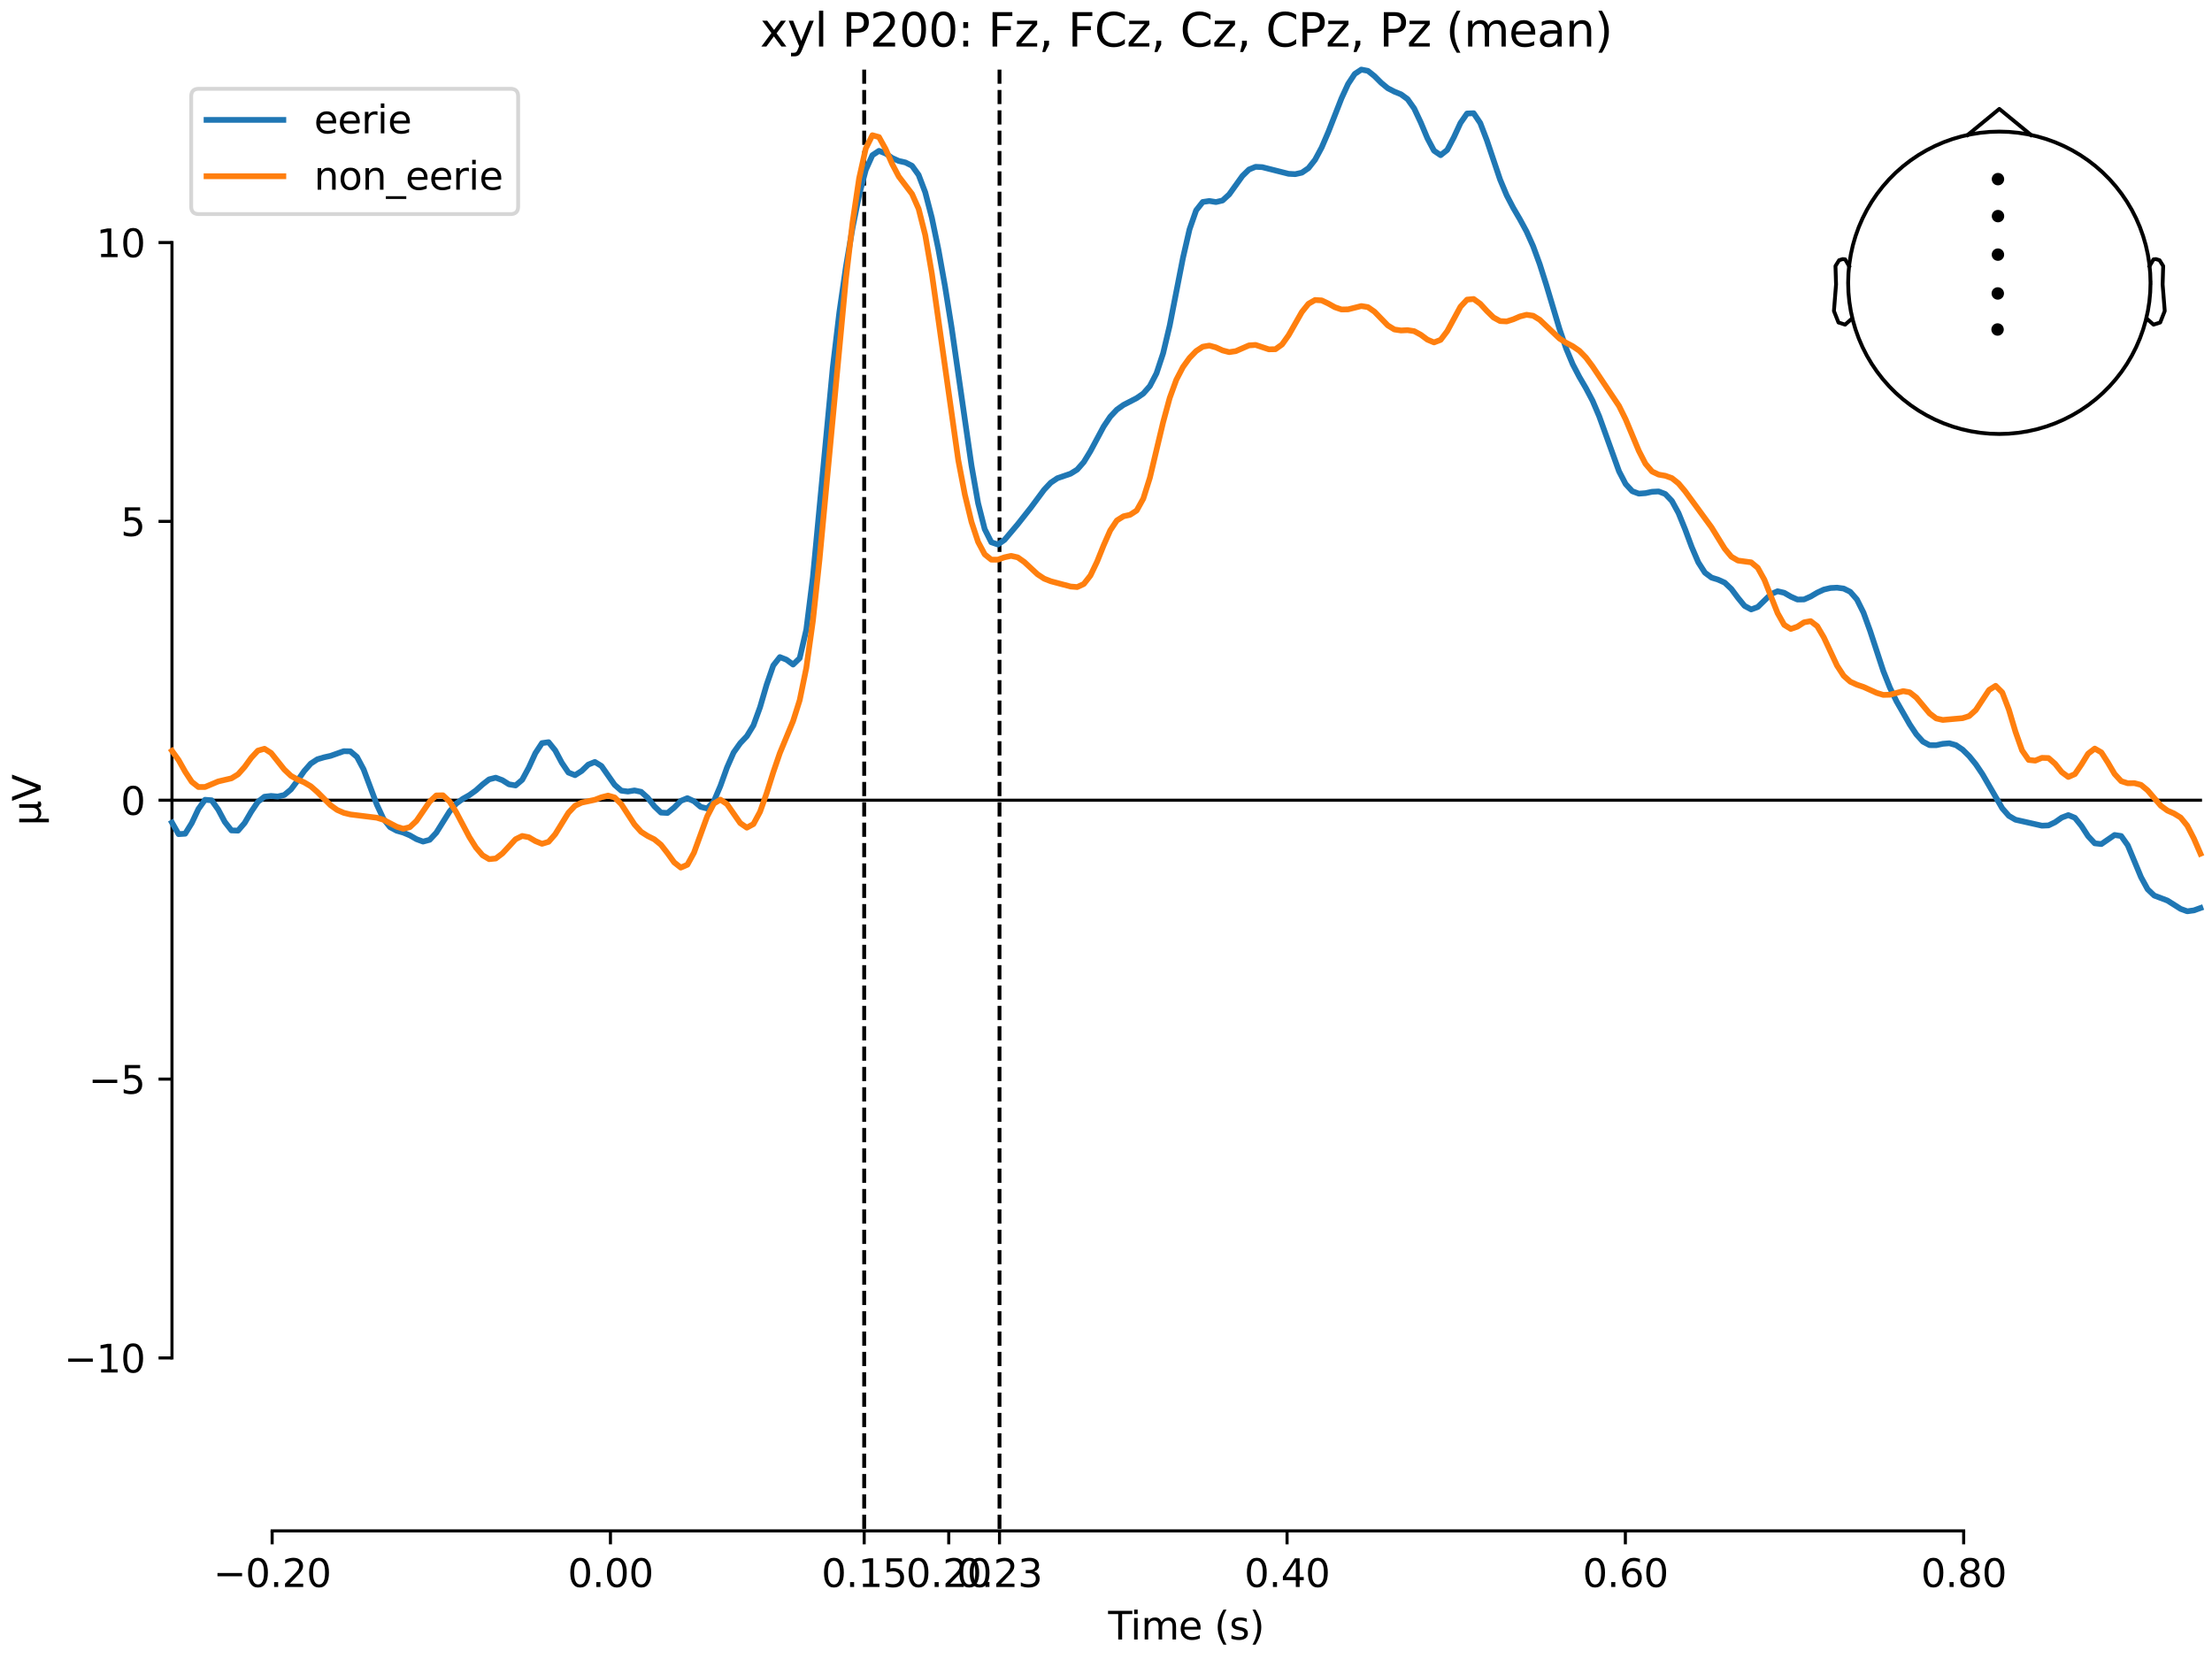 <?xml version="1.0" encoding="utf-8" standalone="no"?>
<!DOCTYPE svg PUBLIC "-//W3C//DTD SVG 1.1//EN"
  "http://www.w3.org/Graphics/SVG/1.1/DTD/svg11.dtd">
<svg xmlns:xlink="http://www.w3.org/1999/xlink" width="576pt" height="432pt" viewBox="0 0 576 432" xmlns="http://www.w3.org/2000/svg" version="1.1">
 <defs>
  <style type="text/css">*{stroke-linejoin: round; stroke-linecap: butt}</style>
 </defs>
 <g id="figure_1">
  <g id="patch_1">
   <path d="M 0 432 
L 576 432 
L 576 0 
L 0 0 
z
" style="fill: #ffffff"/>
  </g>
  <g id="axes_1">
   <g id="patch_2">
    <path d="M 44.783 398.644 
L 573 398.644 
L 573 18.118 
L 44.783 18.118 
L 44.783 398.644 
z
" style="fill: none; opacity: 0"/>
   </g>
   <g id="patch_3">
    <path d="M 44.783 353.6 
L 44.783 63.162 
" style="fill: none; stroke: #000000; stroke-width: 0.8; stroke-linejoin: miter; stroke-linecap: square"/>
   </g>
   <g id="LineCollection_1">
    <path d="M 225.031 18.118 
L 225.031 398.644 
" clip-path="url(#p430c58775f)" style="fill: none; stroke-dasharray: 3.7,1.6; stroke-dashoffset: 0; stroke: #000000"/>
    <path d="M 260.268 18.118 
L 260.268 398.644 
" clip-path="url(#p430c58775f)" style="fill: none; stroke-dasharray: 3.7,1.6; stroke-dashoffset: 0; stroke: #000000"/>
   </g>
   <g id="matplotlib.axis_1">
    <g id="xtick_1">
     <g id="line2d_1">
      <defs>
       <path id="mbb2a49f777" d="M 0 0 
L 0 3.5 
" style="stroke: #000000; stroke-width: 0.8"/>
      </defs>
      <g>
       <use xlink:href="#mbb2a49f777" x="70.867" y="398.644" style="stroke: #000000; stroke-width: 0.8"/>
      </g>
     </g>
     <g id="text_1">
      <!-- −0.20 -->
      <g transform="translate(55.544 413.242) scale(0.1 -0.1)">
       <defs>
        <path id="DejaVuSans-2212" d="M 678 2272 
L 4684 2272 
L 4684 1741 
L 678 1741 
L 678 2272 
z
" transform="scale(0.016)"/>
        <path id="DejaVuSans-30" d="M 2034 4250 
Q 1547 4250 1301 3770 
Q 1056 3291 1056 2328 
Q 1056 1369 1301 889 
Q 1547 409 2034 409 
Q 2525 409 2770 889 
Q 3016 1369 3016 2328 
Q 3016 3291 2770 3770 
Q 2525 4250 2034 4250 
z
M 2034 4750 
Q 2819 4750 3233 4129 
Q 3647 3509 3647 2328 
Q 3647 1150 3233 529 
Q 2819 -91 2034 -91 
Q 1250 -91 836 529 
Q 422 1150 422 2328 
Q 422 3509 836 4129 
Q 1250 4750 2034 4750 
z
" transform="scale(0.016)"/>
        <path id="DejaVuSans-2e" d="M 684 794 
L 1344 794 
L 1344 0 
L 684 0 
L 684 794 
z
" transform="scale(0.016)"/>
        <path id="DejaVuSans-32" d="M 1228 531 
L 3431 531 
L 3431 0 
L 469 0 
L 469 531 
Q 828 903 1448 1529 
Q 2069 2156 2228 2338 
Q 2531 2678 2651 2914 
Q 2772 3150 2772 3378 
Q 2772 3750 2511 3984 
Q 2250 4219 1831 4219 
Q 1534 4219 1204 4116 
Q 875 4013 500 3803 
L 500 4441 
Q 881 4594 1212 4672 
Q 1544 4750 1819 4750 
Q 2544 4750 2975 4387 
Q 3406 4025 3406 3419 
Q 3406 3131 3298 2873 
Q 3191 2616 2906 2266 
Q 2828 2175 2409 1742 
Q 1991 1309 1228 531 
z
" transform="scale(0.016)"/>
       </defs>
       <use xlink:href="#DejaVuSans-2212"/>
       <use xlink:href="#DejaVuSans-30" transform="translate(83.789 0)"/>
       <use xlink:href="#DejaVuSans-2e" transform="translate(147.412 0)"/>
       <use xlink:href="#DejaVuSans-32" transform="translate(179.199 0)"/>
       <use xlink:href="#DejaVuSans-30" transform="translate(242.822 0)"/>
      </g>
     </g>
    </g>
    <g id="xtick_2">
     <g id="line2d_2">
      <g>
       <use xlink:href="#mbb2a49f777" x="158.96" y="398.644" style="stroke: #000000; stroke-width: 0.8"/>
      </g>
     </g>
     <g id="text_2">
      <!-- 0.00 -->
      <g transform="translate(147.828 413.242) scale(0.1 -0.1)">
       <use xlink:href="#DejaVuSans-30"/>
       <use xlink:href="#DejaVuSans-2e" transform="translate(63.623 0)"/>
       <use xlink:href="#DejaVuSans-30" transform="translate(95.41 0)"/>
       <use xlink:href="#DejaVuSans-30" transform="translate(159.033 0)"/>
      </g>
     </g>
    </g>
    <g id="xtick_3">
     <g id="line2d_3">
      <g>
       <use xlink:href="#mbb2a49f777" x="225.031" y="398.644" style="stroke: #000000; stroke-width: 0.8"/>
      </g>
     </g>
     <g id="text_3">
      <!-- 0.15 -->
      <g transform="translate(213.898 413.242) scale(0.1 -0.1)">
       <defs>
        <path id="DejaVuSans-31" d="M 794 531 
L 1825 531 
L 1825 4091 
L 703 3866 
L 703 4441 
L 1819 4666 
L 2450 4666 
L 2450 531 
L 3481 531 
L 3481 0 
L 794 0 
L 794 531 
z
" transform="scale(0.016)"/>
        <path id="DejaVuSans-35" d="M 691 4666 
L 3169 4666 
L 3169 4134 
L 1269 4134 
L 1269 2991 
Q 1406 3038 1543 3061 
Q 1681 3084 1819 3084 
Q 2600 3084 3056 2656 
Q 3513 2228 3513 1497 
Q 3513 744 3044 326 
Q 2575 -91 1722 -91 
Q 1428 -91 1123 -41 
Q 819 9 494 109 
L 494 744 
Q 775 591 1075 516 
Q 1375 441 1709 441 
Q 2250 441 2565 725 
Q 2881 1009 2881 1497 
Q 2881 1984 2565 2268 
Q 2250 2553 1709 2553 
Q 1456 2553 1204 2497 
Q 953 2441 691 2322 
L 691 4666 
z
" transform="scale(0.016)"/>
       </defs>
       <use xlink:href="#DejaVuSans-30"/>
       <use xlink:href="#DejaVuSans-2e" transform="translate(63.623 0)"/>
       <use xlink:href="#DejaVuSans-31" transform="translate(95.41 0)"/>
       <use xlink:href="#DejaVuSans-35" transform="translate(159.033 0)"/>
      </g>
     </g>
    </g>
    <g id="xtick_4">
     <g id="line2d_4">
      <g>
       <use xlink:href="#mbb2a49f777" x="247.054" y="398.644" style="stroke: #000000; stroke-width: 0.8"/>
      </g>
     </g>
     <g id="text_4">
      <!-- 0.20 -->
      <g transform="translate(235.921 413.242) scale(0.1 -0.1)">
       <use xlink:href="#DejaVuSans-30"/>
       <use xlink:href="#DejaVuSans-2e" transform="translate(63.623 0)"/>
       <use xlink:href="#DejaVuSans-32" transform="translate(95.41 0)"/>
       <use xlink:href="#DejaVuSans-30" transform="translate(159.033 0)"/>
      </g>
     </g>
    </g>
    <g id="xtick_5">
     <g id="line2d_5">
      <g>
       <use xlink:href="#mbb2a49f777" x="260.268" y="398.644" style="stroke: #000000; stroke-width: 0.8"/>
      </g>
     </g>
     <g id="text_5">
      <!-- 0.23 -->
      <g transform="translate(249.135 413.242) scale(0.1 -0.1)">
       <defs>
        <path id="DejaVuSans-33" d="M 2597 2516 
Q 3050 2419 3304 2112 
Q 3559 1806 3559 1356 
Q 3559 666 3084 287 
Q 2609 -91 1734 -91 
Q 1441 -91 1130 -33 
Q 819 25 488 141 
L 488 750 
Q 750 597 1062 519 
Q 1375 441 1716 441 
Q 2309 441 2620 675 
Q 2931 909 2931 1356 
Q 2931 1769 2642 2001 
Q 2353 2234 1838 2234 
L 1294 2234 
L 1294 2753 
L 1863 2753 
Q 2328 2753 2575 2939 
Q 2822 3125 2822 3475 
Q 2822 3834 2567 4026 
Q 2313 4219 1838 4219 
Q 1578 4219 1281 4162 
Q 984 4106 628 3988 
L 628 4550 
Q 988 4650 1302 4700 
Q 1616 4750 1894 4750 
Q 2613 4750 3031 4423 
Q 3450 4097 3450 3541 
Q 3450 3153 3228 2886 
Q 3006 2619 2597 2516 
z
" transform="scale(0.016)"/>
       </defs>
       <use xlink:href="#DejaVuSans-30"/>
       <use xlink:href="#DejaVuSans-2e" transform="translate(63.623 0)"/>
       <use xlink:href="#DejaVuSans-32" transform="translate(95.41 0)"/>
       <use xlink:href="#DejaVuSans-33" transform="translate(159.033 0)"/>
      </g>
     </g>
    </g>
    <g id="xtick_6">
     <g id="line2d_6">
      <g>
       <use xlink:href="#mbb2a49f777" x="335.147" y="398.644" style="stroke: #000000; stroke-width: 0.8"/>
      </g>
     </g>
     <g id="text_6">
      <!-- 0.40 -->
      <g transform="translate(324.015 413.242) scale(0.1 -0.1)">
       <defs>
        <path id="DejaVuSans-34" d="M 2419 4116 
L 825 1625 
L 2419 1625 
L 2419 4116 
z
M 2253 4666 
L 3047 4666 
L 3047 1625 
L 3713 1625 
L 3713 1100 
L 3047 1100 
L 3047 0 
L 2419 0 
L 2419 1100 
L 313 1100 
L 313 1709 
L 2253 4666 
z
" transform="scale(0.016)"/>
       </defs>
       <use xlink:href="#DejaVuSans-30"/>
       <use xlink:href="#DejaVuSans-2e" transform="translate(63.623 0)"/>
       <use xlink:href="#DejaVuSans-34" transform="translate(95.41 0)"/>
       <use xlink:href="#DejaVuSans-30" transform="translate(159.033 0)"/>
      </g>
     </g>
    </g>
    <g id="xtick_7">
     <g id="line2d_7">
      <g>
       <use xlink:href="#mbb2a49f777" x="423.241" y="398.644" style="stroke: #000000; stroke-width: 0.8"/>
      </g>
     </g>
     <g id="text_7">
      <!-- 0.60 -->
      <g transform="translate(412.108 413.242) scale(0.1 -0.1)">
       <defs>
        <path id="DejaVuSans-36" d="M 2113 2584 
Q 1688 2584 1439 2293 
Q 1191 2003 1191 1497 
Q 1191 994 1439 701 
Q 1688 409 2113 409 
Q 2538 409 2786 701 
Q 3034 994 3034 1497 
Q 3034 2003 2786 2293 
Q 2538 2584 2113 2584 
z
M 3366 4563 
L 3366 3988 
Q 3128 4100 2886 4159 
Q 2644 4219 2406 4219 
Q 1781 4219 1451 3797 
Q 1122 3375 1075 2522 
Q 1259 2794 1537 2939 
Q 1816 3084 2150 3084 
Q 2853 3084 3261 2657 
Q 3669 2231 3669 1497 
Q 3669 778 3244 343 
Q 2819 -91 2113 -91 
Q 1303 -91 875 529 
Q 447 1150 447 2328 
Q 447 3434 972 4092 
Q 1497 4750 2381 4750 
Q 2619 4750 2861 4703 
Q 3103 4656 3366 4563 
z
" transform="scale(0.016)"/>
       </defs>
       <use xlink:href="#DejaVuSans-30"/>
       <use xlink:href="#DejaVuSans-2e" transform="translate(63.623 0)"/>
       <use xlink:href="#DejaVuSans-36" transform="translate(95.41 0)"/>
       <use xlink:href="#DejaVuSans-30" transform="translate(159.033 0)"/>
      </g>
     </g>
    </g>
    <g id="xtick_8">
     <g id="line2d_8">
      <g>
       <use xlink:href="#mbb2a49f777" x="511.334" y="398.644" style="stroke: #000000; stroke-width: 0.8"/>
      </g>
     </g>
     <g id="text_8">
      <!-- 0.80 -->
      <g transform="translate(500.202 413.242) scale(0.1 -0.1)">
       <defs>
        <path id="DejaVuSans-38" d="M 2034 2216 
Q 1584 2216 1326 1975 
Q 1069 1734 1069 1313 
Q 1069 891 1326 650 
Q 1584 409 2034 409 
Q 2484 409 2743 651 
Q 3003 894 3003 1313 
Q 3003 1734 2745 1975 
Q 2488 2216 2034 2216 
z
M 1403 2484 
Q 997 2584 770 2862 
Q 544 3141 544 3541 
Q 544 4100 942 4425 
Q 1341 4750 2034 4750 
Q 2731 4750 3128 4425 
Q 3525 4100 3525 3541 
Q 3525 3141 3298 2862 
Q 3072 2584 2669 2484 
Q 3125 2378 3379 2068 
Q 3634 1759 3634 1313 
Q 3634 634 3220 271 
Q 2806 -91 2034 -91 
Q 1263 -91 848 271 
Q 434 634 434 1313 
Q 434 1759 690 2068 
Q 947 2378 1403 2484 
z
M 1172 3481 
Q 1172 3119 1398 2916 
Q 1625 2713 2034 2713 
Q 2441 2713 2670 2916 
Q 2900 3119 2900 3481 
Q 2900 3844 2670 4047 
Q 2441 4250 2034 4250 
Q 1625 4250 1398 4047 
Q 1172 3844 1172 3481 
z
" transform="scale(0.016)"/>
       </defs>
       <use xlink:href="#DejaVuSans-30"/>
       <use xlink:href="#DejaVuSans-2e" transform="translate(63.623 0)"/>
       <use xlink:href="#DejaVuSans-38" transform="translate(95.41 0)"/>
       <use xlink:href="#DejaVuSans-30" transform="translate(159.033 0)"/>
      </g>
     </g>
    </g>
    <g id="text_9">
     <!-- Time (s) -->
     <g transform="translate(288.562 426.92) scale(0.1 -0.1)">
      <defs>
       <path id="DejaVuSans-54" d="M -19 4666 
L 3928 4666 
L 3928 4134 
L 2272 4134 
L 2272 0 
L 1638 0 
L 1638 4134 
L -19 4134 
L -19 4666 
z
" transform="scale(0.016)"/>
       <path id="DejaVuSans-69" d="M 603 3500 
L 1178 3500 
L 1178 0 
L 603 0 
L 603 3500 
z
M 603 4863 
L 1178 4863 
L 1178 4134 
L 603 4134 
L 603 4863 
z
" transform="scale(0.016)"/>
       <path id="DejaVuSans-6d" d="M 3328 2828 
Q 3544 3216 3844 3400 
Q 4144 3584 4550 3584 
Q 5097 3584 5394 3201 
Q 5691 2819 5691 2113 
L 5691 0 
L 5113 0 
L 5113 2094 
Q 5113 2597 4934 2840 
Q 4756 3084 4391 3084 
Q 3944 3084 3684 2787 
Q 3425 2491 3425 1978 
L 3425 0 
L 2847 0 
L 2847 2094 
Q 2847 2600 2669 2842 
Q 2491 3084 2119 3084 
Q 1678 3084 1418 2786 
Q 1159 2488 1159 1978 
L 1159 0 
L 581 0 
L 581 3500 
L 1159 3500 
L 1159 2956 
Q 1356 3278 1631 3431 
Q 1906 3584 2284 3584 
Q 2666 3584 2933 3390 
Q 3200 3197 3328 2828 
z
" transform="scale(0.016)"/>
       <path id="DejaVuSans-65" d="M 3597 1894 
L 3597 1613 
L 953 1613 
Q 991 1019 1311 708 
Q 1631 397 2203 397 
Q 2534 397 2845 478 
Q 3156 559 3463 722 
L 3463 178 
Q 3153 47 2828 -22 
Q 2503 -91 2169 -91 
Q 1331 -91 842 396 
Q 353 884 353 1716 
Q 353 2575 817 3079 
Q 1281 3584 2069 3584 
Q 2775 3584 3186 3129 
Q 3597 2675 3597 1894 
z
M 3022 2063 
Q 3016 2534 2758 2815 
Q 2500 3097 2075 3097 
Q 1594 3097 1305 2825 
Q 1016 2553 972 2059 
L 3022 2063 
z
" transform="scale(0.016)"/>
       <path id="DejaVuSans-20" transform="scale(0.016)"/>
       <path id="DejaVuSans-28" d="M 1984 4856 
Q 1566 4138 1362 3434 
Q 1159 2731 1159 2009 
Q 1159 1288 1364 580 
Q 1569 -128 1984 -844 
L 1484 -844 
Q 1016 -109 783 600 
Q 550 1309 550 2009 
Q 550 2706 781 3412 
Q 1013 4119 1484 4856 
L 1984 4856 
z
" transform="scale(0.016)"/>
       <path id="DejaVuSans-73" d="M 2834 3397 
L 2834 2853 
Q 2591 2978 2328 3040 
Q 2066 3103 1784 3103 
Q 1356 3103 1142 2972 
Q 928 2841 928 2578 
Q 928 2378 1081 2264 
Q 1234 2150 1697 2047 
L 1894 2003 
Q 2506 1872 2764 1633 
Q 3022 1394 3022 966 
Q 3022 478 2636 193 
Q 2250 -91 1575 -91 
Q 1294 -91 989 -36 
Q 684 19 347 128 
L 347 722 
Q 666 556 975 473 
Q 1284 391 1588 391 
Q 1994 391 2212 530 
Q 2431 669 2431 922 
Q 2431 1156 2273 1281 
Q 2116 1406 1581 1522 
L 1381 1569 
Q 847 1681 609 1914 
Q 372 2147 372 2553 
Q 372 3047 722 3315 
Q 1072 3584 1716 3584 
Q 2034 3584 2315 3537 
Q 2597 3491 2834 3397 
z
" transform="scale(0.016)"/>
       <path id="DejaVuSans-29" d="M 513 4856 
L 1013 4856 
Q 1481 4119 1714 3412 
Q 1947 2706 1947 2009 
Q 1947 1309 1714 600 
Q 1481 -109 1013 -844 
L 513 -844 
Q 928 -128 1133 580 
Q 1338 1288 1338 2009 
Q 1338 2731 1133 3434 
Q 928 4138 513 4856 
z
" transform="scale(0.016)"/>
      </defs>
      <use xlink:href="#DejaVuSans-54"/>
      <use xlink:href="#DejaVuSans-69" transform="translate(57.959 0)"/>
      <use xlink:href="#DejaVuSans-6d" transform="translate(85.742 0)"/>
      <use xlink:href="#DejaVuSans-65" transform="translate(183.154 0)"/>
      <use xlink:href="#DejaVuSans-20" transform="translate(244.678 0)"/>
      <use xlink:href="#DejaVuSans-28" transform="translate(276.465 0)"/>
      <use xlink:href="#DejaVuSans-73" transform="translate(315.479 0)"/>
      <use xlink:href="#DejaVuSans-29" transform="translate(367.578 0)"/>
     </g>
    </g>
   </g>
   <g id="matplotlib.axis_2">
    <g id="ytick_1">
     <g id="line2d_9">
      <defs>
       <path id="m209222cead" d="M 0 0 
L -3.5 0 
" style="stroke: #000000; stroke-width: 0.8"/>
      </defs>
      <g>
       <use xlink:href="#m209222cead" x="44.783" y="353.6" style="stroke: #000000; stroke-width: 0.8"/>
      </g>
     </g>
     <g id="text_10">
      <!-- −10 -->
      <g transform="translate(16.678 357.399) scale(0.1 -0.1)">
       <use xlink:href="#DejaVuSans-2212"/>
       <use xlink:href="#DejaVuSans-31" transform="translate(83.789 0)"/>
       <use xlink:href="#DejaVuSans-30" transform="translate(147.412 0)"/>
      </g>
     </g>
    </g>
    <g id="ytick_2">
     <g id="line2d_10">
      <g>
       <use xlink:href="#m209222cead" x="44.783" y="280.99" style="stroke: #000000; stroke-width: 0.8"/>
      </g>
     </g>
     <g id="text_11">
      <!-- −5 -->
      <g transform="translate(23.041 284.79) scale(0.1 -0.1)">
       <use xlink:href="#DejaVuSans-2212"/>
       <use xlink:href="#DejaVuSans-35" transform="translate(83.789 0)"/>
      </g>
     </g>
    </g>
    <g id="ytick_3">
     <g id="line2d_11">
      <g>
       <use xlink:href="#m209222cead" x="44.783" y="208.381" style="stroke: #000000; stroke-width: 0.8"/>
      </g>
     </g>
     <g id="text_12">
      <!-- 0 -->
      <g transform="translate(31.421 212.18) scale(0.1 -0.1)">
       <use xlink:href="#DejaVuSans-30"/>
      </g>
     </g>
    </g>
    <g id="ytick_4">
     <g id="line2d_12">
      <g>
       <use xlink:href="#m209222cead" x="44.783" y="135.771" style="stroke: #000000; stroke-width: 0.8"/>
      </g>
     </g>
     <g id="text_13">
      <!-- 5 -->
      <g transform="translate(31.421 139.571) scale(0.1 -0.1)">
       <use xlink:href="#DejaVuSans-35"/>
      </g>
     </g>
    </g>
    <g id="ytick_5">
     <g id="line2d_13">
      <g>
       <use xlink:href="#m209222cead" x="44.783" y="63.162" style="stroke: #000000; stroke-width: 0.8"/>
      </g>
     </g>
     <g id="text_14">
      <!-- 10 -->
      <g transform="translate(25.058 66.961) scale(0.1 -0.1)">
       <use xlink:href="#DejaVuSans-31"/>
       <use xlink:href="#DejaVuSans-30" transform="translate(63.623 0)"/>
      </g>
     </g>
    </g>
    <g id="text_15">
     <!-- µV -->
     <g transform="translate(10.599 214.982) rotate(-90) scale(0.1 -0.1)">
      <defs>
       <path id="DejaVuSans-b5" d="M 544 -1331 
L 544 3500 
L 1119 3500 
L 1119 1325 
Q 1119 872 1334 640 
Q 1550 409 1972 409 
Q 2434 409 2667 671 
Q 2900 934 2900 1459 
L 2900 3500 
L 3475 3500 
L 3475 806 
Q 3475 619 3529 530 
Q 3584 441 3700 441 
Q 3728 441 3778 458 
Q 3828 475 3916 513 
L 3916 50 
Q 3788 -22 3673 -56 
Q 3559 -91 3450 -91 
Q 3234 -91 3106 31 
Q 2978 153 2931 403 
Q 2775 156 2548 32 
Q 2322 -91 2016 -91 
Q 1697 -91 1473 31 
Q 1250 153 1119 397 
L 1119 -1331 
L 544 -1331 
z
" transform="scale(0.016)"/>
       <path id="DejaVuSans-56" d="M 1831 0 
L 50 4666 
L 709 4666 
L 2188 738 
L 3669 4666 
L 4325 4666 
L 2547 0 
L 1831 0 
z
" transform="scale(0.016)"/>
      </defs>
      <use xlink:href="#DejaVuSans-b5"/>
      <use xlink:href="#DejaVuSans-56" transform="translate(63.623 0)"/>
     </g>
    </g>
   </g>
   <g id="patch_4">
    <path d="M 70.867 398.644 
L 511.334 398.644 
" style="fill: none; stroke: #000000; stroke-width: 0.8; stroke-linejoin: miter; stroke-linecap: square"/>
   </g>
   <g id="patch_5">
    <path d="M 44.783 208.381 
L 573 208.381 
" style="fill: none; stroke: #000000; stroke-width: 0.8; stroke-linejoin: miter; stroke-linecap: square"/>
   </g>
   <g id="text_16">
    <!-- xyl P200: Fz, FCz, Cz, CPz, Pz (mean) -->
    <g transform="translate(197.905 12.118) scale(0.12 -0.12)">
     <defs>
      <path id="DejaVuSans-78" d="M 3513 3500 
L 2247 1797 
L 3578 0 
L 2900 0 
L 1881 1375 
L 863 0 
L 184 0 
L 1544 1831 
L 300 3500 
L 978 3500 
L 1906 2253 
L 2834 3500 
L 3513 3500 
z
" transform="scale(0.016)"/>
      <path id="DejaVuSans-79" d="M 2059 -325 
Q 1816 -950 1584 -1140 
Q 1353 -1331 966 -1331 
L 506 -1331 
L 506 -850 
L 844 -850 
Q 1081 -850 1212 -737 
Q 1344 -625 1503 -206 
L 1606 56 
L 191 3500 
L 800 3500 
L 1894 763 
L 2988 3500 
L 3597 3500 
L 2059 -325 
z
" transform="scale(0.016)"/>
      <path id="DejaVuSans-6c" d="M 603 4863 
L 1178 4863 
L 1178 0 
L 603 0 
L 603 4863 
z
" transform="scale(0.016)"/>
      <path id="DejaVuSans-50" d="M 1259 4147 
L 1259 2394 
L 2053 2394 
Q 2494 2394 2734 2622 
Q 2975 2850 2975 3272 
Q 2975 3691 2734 3919 
Q 2494 4147 2053 4147 
L 1259 4147 
z
M 628 4666 
L 2053 4666 
Q 2838 4666 3239 4311 
Q 3641 3956 3641 3272 
Q 3641 2581 3239 2228 
Q 2838 1875 2053 1875 
L 1259 1875 
L 1259 0 
L 628 0 
L 628 4666 
z
" transform="scale(0.016)"/>
      <path id="DejaVuSans-3a" d="M 750 794 
L 1409 794 
L 1409 0 
L 750 0 
L 750 794 
z
M 750 3309 
L 1409 3309 
L 1409 2516 
L 750 2516 
L 750 3309 
z
" transform="scale(0.016)"/>
      <path id="DejaVuSans-46" d="M 628 4666 
L 3309 4666 
L 3309 4134 
L 1259 4134 
L 1259 2759 
L 3109 2759 
L 3109 2228 
L 1259 2228 
L 1259 0 
L 628 0 
L 628 4666 
z
" transform="scale(0.016)"/>
      <path id="DejaVuSans-7a" d="M 353 3500 
L 3084 3500 
L 3084 2975 
L 922 459 
L 3084 459 
L 3084 0 
L 275 0 
L 275 525 
L 2438 3041 
L 353 3041 
L 353 3500 
z
" transform="scale(0.016)"/>
      <path id="DejaVuSans-2c" d="M 750 794 
L 1409 794 
L 1409 256 
L 897 -744 
L 494 -744 
L 750 256 
L 750 794 
z
" transform="scale(0.016)"/>
      <path id="DejaVuSans-43" d="M 4122 4306 
L 4122 3641 
Q 3803 3938 3442 4084 
Q 3081 4231 2675 4231 
Q 1875 4231 1450 3742 
Q 1025 3253 1025 2328 
Q 1025 1406 1450 917 
Q 1875 428 2675 428 
Q 3081 428 3442 575 
Q 3803 722 4122 1019 
L 4122 359 
Q 3791 134 3420 21 
Q 3050 -91 2638 -91 
Q 1578 -91 968 557 
Q 359 1206 359 2328 
Q 359 3453 968 4101 
Q 1578 4750 2638 4750 
Q 3056 4750 3426 4639 
Q 3797 4528 4122 4306 
z
" transform="scale(0.016)"/>
      <path id="DejaVuSans-61" d="M 2194 1759 
Q 1497 1759 1228 1600 
Q 959 1441 959 1056 
Q 959 750 1161 570 
Q 1363 391 1709 391 
Q 2188 391 2477 730 
Q 2766 1069 2766 1631 
L 2766 1759 
L 2194 1759 
z
M 3341 1997 
L 3341 0 
L 2766 0 
L 2766 531 
Q 2569 213 2275 61 
Q 1981 -91 1556 -91 
Q 1019 -91 701 211 
Q 384 513 384 1019 
Q 384 1609 779 1909 
Q 1175 2209 1959 2209 
L 2766 2209 
L 2766 2266 
Q 2766 2663 2505 2880 
Q 2244 3097 1772 3097 
Q 1472 3097 1187 3025 
Q 903 2953 641 2809 
L 641 3341 
Q 956 3463 1253 3523 
Q 1550 3584 1831 3584 
Q 2591 3584 2966 3190 
Q 3341 2797 3341 1997 
z
" transform="scale(0.016)"/>
      <path id="DejaVuSans-6e" d="M 3513 2113 
L 3513 0 
L 2938 0 
L 2938 2094 
Q 2938 2591 2744 2837 
Q 2550 3084 2163 3084 
Q 1697 3084 1428 2787 
Q 1159 2491 1159 1978 
L 1159 0 
L 581 0 
L 581 3500 
L 1159 3500 
L 1159 2956 
Q 1366 3272 1645 3428 
Q 1925 3584 2291 3584 
Q 2894 3584 3203 3211 
Q 3513 2838 3513 2113 
z
" transform="scale(0.016)"/>
     </defs>
     <use xlink:href="#DejaVuSans-78"/>
     <use xlink:href="#DejaVuSans-79" transform="translate(59.18 0)"/>
     <use xlink:href="#DejaVuSans-6c" transform="translate(118.359 0)"/>
     <use xlink:href="#DejaVuSans-20" transform="translate(146.143 0)"/>
     <use xlink:href="#DejaVuSans-50" transform="translate(177.93 0)"/>
     <use xlink:href="#DejaVuSans-32" transform="translate(238.232 0)"/>
     <use xlink:href="#DejaVuSans-30" transform="translate(301.855 0)"/>
     <use xlink:href="#DejaVuSans-30" transform="translate(365.479 0)"/>
     <use xlink:href="#DejaVuSans-3a" transform="translate(429.102 0)"/>
     <use xlink:href="#DejaVuSans-20" transform="translate(462.793 0)"/>
     <use xlink:href="#DejaVuSans-46" transform="translate(494.58 0)"/>
     <use xlink:href="#DejaVuSans-7a" transform="translate(552.1 0)"/>
     <use xlink:href="#DejaVuSans-2c" transform="translate(604.59 0)"/>
     <use xlink:href="#DejaVuSans-20" transform="translate(636.377 0)"/>
     <use xlink:href="#DejaVuSans-46" transform="translate(668.164 0)"/>
     <use xlink:href="#DejaVuSans-43" transform="translate(725.684 0)"/>
     <use xlink:href="#DejaVuSans-7a" transform="translate(795.508 0)"/>
     <use xlink:href="#DejaVuSans-2c" transform="translate(847.998 0)"/>
     <use xlink:href="#DejaVuSans-20" transform="translate(879.785 0)"/>
     <use xlink:href="#DejaVuSans-43" transform="translate(911.572 0)"/>
     <use xlink:href="#DejaVuSans-7a" transform="translate(981.396 0)"/>
     <use xlink:href="#DejaVuSans-2c" transform="translate(1033.887 0)"/>
     <use xlink:href="#DejaVuSans-20" transform="translate(1065.674 0)"/>
     <use xlink:href="#DejaVuSans-43" transform="translate(1097.461 0)"/>
     <use xlink:href="#DejaVuSans-50" transform="translate(1167.285 0)"/>
     <use xlink:href="#DejaVuSans-7a" transform="translate(1227.588 0)"/>
     <use xlink:href="#DejaVuSans-2c" transform="translate(1280.078 0)"/>
     <use xlink:href="#DejaVuSans-20" transform="translate(1311.865 0)"/>
     <use xlink:href="#DejaVuSans-50" transform="translate(1343.652 0)"/>
     <use xlink:href="#DejaVuSans-7a" transform="translate(1403.955 0)"/>
     <use xlink:href="#DejaVuSans-20" transform="translate(1456.445 0)"/>
     <use xlink:href="#DejaVuSans-28" transform="translate(1488.232 0)"/>
     <use xlink:href="#DejaVuSans-6d" transform="translate(1527.246 0)"/>
     <use xlink:href="#DejaVuSans-65" transform="translate(1624.658 0)"/>
     <use xlink:href="#DejaVuSans-61" transform="translate(1686.182 0)"/>
     <use xlink:href="#DejaVuSans-6e" transform="translate(1747.461 0)"/>
     <use xlink:href="#DejaVuSans-29" transform="translate(1810.84 0)"/>
    </g>
   </g>
   <g id="legend_1">
    <g id="patch_6">
     <path d="M 51.783 55.753 
L 132.925 55.753 
Q 134.925 55.753 134.925 53.753 
L 134.925 25.118 
Q 134.925 23.118 132.925 23.118 
L 51.783 23.118 
Q 49.783 23.118 49.783 25.118 
L 49.783 53.753 
Q 49.783 55.753 51.783 55.753 
z
" style="fill: #ffffff; opacity: 0.8; stroke: #cccccc; stroke-linejoin: miter"/>
    </g>
    <g id="line2d_14">
     <path d="M 53.783 31.217 
L 63.783 31.217 
L 73.783 31.217 
" style="fill: none; stroke: #1f77b4; stroke-width: 1.5; stroke-linecap: square"/>
    </g>
    <g id="text_17">
     <!-- eerie -->
     <g transform="translate(81.783 34.717) scale(0.1 -0.1)">
      <defs>
       <path id="DejaVuSans-72" d="M 2631 2963 
Q 2534 3019 2420 3045 
Q 2306 3072 2169 3072 
Q 1681 3072 1420 2755 
Q 1159 2438 1159 1844 
L 1159 0 
L 581 0 
L 581 3500 
L 1159 3500 
L 1159 2956 
Q 1341 3275 1631 3429 
Q 1922 3584 2338 3584 
Q 2397 3584 2469 3576 
Q 2541 3569 2628 3553 
L 2631 2963 
z
" transform="scale(0.016)"/>
      </defs>
      <use xlink:href="#DejaVuSans-65"/>
      <use xlink:href="#DejaVuSans-65" transform="translate(61.523 0)"/>
      <use xlink:href="#DejaVuSans-72" transform="translate(123.047 0)"/>
      <use xlink:href="#DejaVuSans-69" transform="translate(164.16 0)"/>
      <use xlink:href="#DejaVuSans-65" transform="translate(191.943 0)"/>
     </g>
    </g>
    <g id="line2d_15">
     <path d="M 53.783 45.895 
L 63.783 45.895 
L 73.783 45.895 
" style="fill: none; stroke: #ff7f0e; stroke-width: 1.5; stroke-linecap: square"/>
    </g>
    <g id="text_18">
     <!-- non_eerie -->
     <g transform="translate(81.783 49.395) scale(0.1 -0.1)">
      <defs>
       <path id="DejaVuSans-6f" d="M 1959 3097 
Q 1497 3097 1228 2736 
Q 959 2375 959 1747 
Q 959 1119 1226 758 
Q 1494 397 1959 397 
Q 2419 397 2687 759 
Q 2956 1122 2956 1747 
Q 2956 2369 2687 2733 
Q 2419 3097 1959 3097 
z
M 1959 3584 
Q 2709 3584 3137 3096 
Q 3566 2609 3566 1747 
Q 3566 888 3137 398 
Q 2709 -91 1959 -91 
Q 1206 -91 779 398 
Q 353 888 353 1747 
Q 353 2609 779 3096 
Q 1206 3584 1959 3584 
z
" transform="scale(0.016)"/>
       <path id="DejaVuSans-5f" d="M 3263 -1063 
L 3263 -1509 
L -63 -1509 
L -63 -1063 
L 3263 -1063 
z
" transform="scale(0.016)"/>
      </defs>
      <use xlink:href="#DejaVuSans-6e"/>
      <use xlink:href="#DejaVuSans-6f" transform="translate(63.379 0)"/>
      <use xlink:href="#DejaVuSans-6e" transform="translate(124.561 0)"/>
      <use xlink:href="#DejaVuSans-5f" transform="translate(187.939 0)"/>
      <use xlink:href="#DejaVuSans-65" transform="translate(237.939 0)"/>
      <use xlink:href="#DejaVuSans-65" transform="translate(299.463 0)"/>
      <use xlink:href="#DejaVuSans-72" transform="translate(360.986 0)"/>
      <use xlink:href="#DejaVuSans-69" transform="translate(402.1 0)"/>
      <use xlink:href="#DejaVuSans-65" transform="translate(429.883 0)"/>
     </g>
    </g>
   </g>
   <g id="line2d_16">
    <path d="M 44.783 214.197 
L 46.504 217.21 
L 48.224 217.097 
L 49.945 214.316 
L 51.665 210.661 
L 53.386 208.262 
L 55.107 208.391 
L 56.827 210.816 
L 58.548 214.04 
L 60.268 216.238 
L 61.989 216.291 
L 63.709 214.296 
L 65.43 211.349 
L 67.151 208.799 
L 68.871 207.463 
L 70.592 207.263 
L 72.312 207.416 
L 74.033 207.014 
L 75.753 205.577 
L 77.474 203.283 
L 79.195 200.804 
L 80.915 198.844 
L 82.636 197.717 
L 84.356 197.21 
L 86.077 196.825 
L 89.518 195.607 
L 91.239 195.64 
L 92.959 197.108 
L 94.68 200.33 
L 98.121 209.509 
L 99.841 213.212 
L 101.562 215.385 
L 103.283 216.313 
L 105.003 216.801 
L 106.724 217.526 
L 108.444 218.512 
L 110.165 219.147 
L 111.886 218.683 
L 113.606 216.845 
L 117.047 211.34 
L 118.768 209.289 
L 120.488 208.025 
L 122.209 207.053 
L 123.93 205.825 
L 125.65 204.278 
L 127.371 202.945 
L 129.091 202.51 
L 130.812 203.158 
L 132.532 204.234 
L 134.253 204.529 
L 135.974 203.069 
L 137.694 199.876 
L 139.415 196.119 
L 141.135 193.502 
L 142.856 193.26 
L 144.576 195.393 
L 146.297 198.62 
L 148.018 201.17 
L 149.738 201.855 
L 151.459 200.759 
L 153.179 199.106 
L 154.9 198.409 
L 156.62 199.462 
L 160.062 204.386 
L 161.782 205.883 
L 163.503 206.108 
L 165.223 205.832 
L 166.944 206.189 
L 168.664 207.73 
L 170.385 209.943 
L 172.106 211.596 
L 173.826 211.691 
L 175.547 210.294 
L 177.267 208.553 
L 178.988 207.836 
L 180.709 208.638 
L 182.429 210.095 
L 184.15 210.533 
L 185.87 208.688 
L 187.591 204.657 
L 189.311 199.86 
L 191.032 195.948 
L 192.753 193.524 
L 194.473 191.709 
L 196.194 188.892 
L 197.914 184.164 
L 199.635 178.274 
L 201.355 173.294 
L 203.076 171.109 
L 204.797 171.781 
L 206.517 173.048 
L 208.238 171.383 
L 209.958 163.958 
L 211.679 150.251 
L 216.841 95.848 
L 218.561 81.367 
L 220.282 69.45 
L 222.002 59.331 
L 223.723 50.768 
L 225.443 44.251 
L 227.164 40.418 
L 228.885 39.282 
L 230.605 39.962 
L 232.326 41.144 
L 234.046 41.915 
L 235.767 42.302 
L 237.488 43.165 
L 239.208 45.553 
L 240.929 50.075 
L 242.649 56.693 
L 244.37 64.994 
L 246.09 74.61 
L 247.811 85.39 
L 252.973 121.212 
L 254.693 131.007 
L 256.414 137.782 
L 258.134 141.2 
L 259.855 141.785 
L 261.576 140.581 
L 265.017 136.507 
L 268.458 132.146 
L 271.899 127.511 
L 273.62 125.687 
L 275.34 124.528 
L 278.781 123.348 
L 280.502 122.278 
L 282.222 120.317 
L 283.943 117.492 
L 287.384 111.067 
L 289.105 108.503 
L 290.825 106.672 
L 292.546 105.443 
L 295.987 103.669 
L 297.708 102.478 
L 299.428 100.522 
L 301.149 97.213 
L 302.869 92.008 
L 304.59 84.767 
L 308.031 67.2 
L 309.752 59.716 
L 311.472 54.777 
L 313.193 52.593 
L 314.913 52.335 
L 316.634 52.613 
L 318.355 52.203 
L 320.075 50.624 
L 323.516 45.828 
L 325.237 44.14 
L 326.957 43.438 
L 328.678 43.524 
L 335.56 45.26 
L 337.281 45.348 
L 339.001 44.961 
L 340.722 43.786 
L 342.443 41.601 
L 344.163 38.401 
L 345.884 34.395 
L 349.325 25.598 
L 351.046 21.855 
L 352.766 19.249 
L 354.487 18.118 
L 356.207 18.45 
L 357.928 19.827 
L 359.648 21.55 
L 361.369 22.97 
L 363.09 23.856 
L 364.81 24.557 
L 366.531 25.811 
L 368.251 28.248 
L 369.972 31.902 
L 371.692 36.003 
L 373.413 39.242 
L 375.134 40.409 
L 376.854 39.046 
L 378.575 35.767 
L 380.295 32.044 
L 382.016 29.559 
L 383.736 29.484 
L 385.457 32.042 
L 387.178 36.535 
L 390.619 46.757 
L 392.339 50.858 
L 394.06 54.151 
L 395.78 57.097 
L 397.501 60.268 
L 399.222 64.103 
L 400.942 68.788 
L 402.663 74.218 
L 406.104 85.714 
L 407.825 90.755 
L 409.545 94.865 
L 411.266 98.151 
L 412.986 101.1 
L 414.707 104.361 
L 416.427 108.396 
L 421.589 122.723 
L 423.31 126.031 
L 425.03 127.905 
L 426.751 128.543 
L 428.471 128.418 
L 430.192 128.057 
L 431.913 127.972 
L 433.633 128.631 
L 435.354 130.44 
L 437.074 133.582 
L 438.795 137.817 
L 440.515 142.427 
L 442.236 146.441 
L 443.957 149.122 
L 445.677 150.403 
L 447.398 150.943 
L 449.118 151.721 
L 450.839 153.356 
L 452.559 155.666 
L 454.28 157.77 
L 456.001 158.694 
L 457.721 158.063 
L 461.162 154.702 
L 462.883 153.96 
L 464.603 154.359 
L 466.324 155.357 
L 468.045 156.116 
L 469.765 156.091 
L 471.486 155.333 
L 473.206 154.319 
L 474.927 153.523 
L 476.648 153.116 
L 478.368 153.03 
L 480.089 153.259 
L 481.809 154.109 
L 483.53 156.086 
L 485.25 159.533 
L 486.971 164.279 
L 490.412 174.743 
L 492.133 179.077 
L 493.853 182.631 
L 497.294 188.635 
L 499.015 191.224 
L 500.736 193.123 
L 502.456 194.035 
L 504.177 194.053 
L 505.897 193.681 
L 507.618 193.543 
L 509.338 194.034 
L 511.059 195.202 
L 512.78 196.898 
L 514.5 199.016 
L 516.221 201.571 
L 521.382 210.481 
L 523.103 212.445 
L 524.824 213.452 
L 531.706 215.005 
L 533.427 214.933 
L 535.147 214.104 
L 536.868 212.904 
L 538.588 212.245 
L 540.309 212.956 
L 542.029 215.091 
L 543.75 217.749 
L 545.471 219.598 
L 547.191 219.791 
L 550.632 217.43 
L 552.353 217.697 
L 554.073 220.125 
L 557.515 228.4 
L 559.235 231.554 
L 560.956 233.2 
L 564.397 234.502 
L 567.838 236.675 
L 569.559 237.3 
L 571.279 237.063 
L 573 236.446 
L 573 236.446 
" style="fill: none; stroke: #1f77b4; stroke-width: 1.5; stroke-linecap: square"/>
   </g>
   <g id="line2d_17">
    <path d="M 44.783 195.512 
L 46.504 197.913 
L 48.224 200.967 
L 49.945 203.589 
L 51.665 204.938 
L 53.386 204.933 
L 56.827 203.484 
L 60.268 202.676 
L 61.989 201.631 
L 63.709 199.698 
L 65.43 197.324 
L 67.151 195.466 
L 68.871 194.978 
L 70.592 196.065 
L 74.033 200.389 
L 75.753 202.017 
L 77.474 202.983 
L 79.195 203.716 
L 80.915 204.732 
L 82.636 206.234 
L 86.077 209.677 
L 87.797 210.907 
L 89.518 211.66 
L 91.239 212.08 
L 94.68 212.505 
L 98.121 212.934 
L 99.841 213.465 
L 103.283 215.265 
L 105.003 215.808 
L 106.724 215.387 
L 108.444 213.766 
L 111.886 208.744 
L 113.606 207.134 
L 115.327 207.09 
L 117.047 208.68 
L 118.768 211.451 
L 122.209 217.952 
L 123.93 220.701 
L 125.65 222.708 
L 127.371 223.72 
L 129.091 223.551 
L 130.812 222.255 
L 134.253 218.533 
L 135.974 217.684 
L 137.694 218.013 
L 139.415 219.025 
L 141.135 219.724 
L 142.856 219.206 
L 144.576 217.229 
L 148.018 211.639 
L 149.738 209.817 
L 151.459 209.004 
L 154.9 208.267 
L 156.62 207.607 
L 158.341 207.173 
L 160.062 207.662 
L 161.782 209.404 
L 165.223 214.687 
L 166.944 216.607 
L 168.664 217.698 
L 170.385 218.558 
L 172.106 219.964 
L 173.826 222.167 
L 175.547 224.558 
L 177.267 225.923 
L 178.988 225.174 
L 180.709 222.049 
L 184.15 212.59 
L 185.87 209.262 
L 187.591 208.223 
L 189.311 209.383 
L 192.753 214.331 
L 194.473 215.521 
L 196.194 214.587 
L 197.914 211.392 
L 199.635 206.539 
L 201.355 201.102 
L 203.076 196.093 
L 206.517 187.771 
L 208.238 182.331 
L 209.958 173.936 
L 211.679 161.65 
L 213.399 145.686 
L 220.282 72.535 
L 222.002 57.942 
L 223.723 46.4 
L 225.443 38.67 
L 227.164 35.214 
L 228.885 35.691 
L 230.605 38.8 
L 232.326 42.716 
L 234.046 45.975 
L 237.488 50.503 
L 239.208 54.378 
L 240.929 61.204 
L 242.649 71.235 
L 249.532 119.83 
L 251.252 128.805 
L 252.973 135.91 
L 254.693 141.113 
L 256.414 144.351 
L 258.134 145.735 
L 259.855 145.73 
L 261.576 145.12 
L 263.296 144.745 
L 265.017 145.139 
L 266.737 146.347 
L 270.178 149.549 
L 271.899 150.682 
L 273.62 151.356 
L 278.781 152.73 
L 280.502 152.865 
L 282.222 152.071 
L 283.943 149.873 
L 285.664 146.292 
L 287.384 142.007 
L 289.105 138.111 
L 290.825 135.531 
L 292.546 134.445 
L 294.267 134.053 
L 295.987 132.941 
L 297.708 129.851 
L 299.428 124.4 
L 302.869 109.961 
L 304.59 103.629 
L 306.311 98.896 
L 308.031 95.586 
L 309.752 93.198 
L 311.472 91.414 
L 313.193 90.281 
L 314.913 89.986 
L 316.634 90.464 
L 318.355 91.247 
L 320.075 91.695 
L 321.796 91.437 
L 325.237 89.94 
L 326.957 89.82 
L 330.399 90.963 
L 332.119 90.934 
L 333.84 89.705 
L 335.56 87.278 
L 339.001 81.248 
L 340.722 79.107 
L 342.443 78.117 
L 344.163 78.223 
L 345.884 79.041 
L 347.604 80.003 
L 349.325 80.588 
L 351.046 80.557 
L 354.487 79.693 
L 356.207 79.976 
L 357.928 81.172 
L 361.369 84.73 
L 363.09 85.794 
L 364.81 86.052 
L 366.531 85.971 
L 368.251 86.23 
L 369.972 87.167 
L 371.692 88.438 
L 373.413 89.164 
L 375.134 88.501 
L 376.854 86.23 
L 380.295 79.88 
L 382.016 78.023 
L 383.736 77.86 
L 385.457 79.106 
L 387.178 80.981 
L 388.898 82.659 
L 390.619 83.606 
L 392.339 83.696 
L 394.06 83.149 
L 395.78 82.407 
L 397.501 81.965 
L 399.222 82.21 
L 400.942 83.262 
L 406.104 88.174 
L 407.825 89.251 
L 409.545 90.158 
L 411.266 91.342 
L 412.986 93.111 
L 414.707 95.42 
L 421.589 105.702 
L 423.31 109.178 
L 426.751 117.408 
L 428.471 120.753 
L 430.192 122.774 
L 431.913 123.585 
L 433.633 123.885 
L 435.354 124.497 
L 437.074 125.873 
L 438.795 127.917 
L 445.677 137.317 
L 449.118 142.89 
L 450.839 144.964 
L 452.559 145.965 
L 456.001 146.432 
L 457.721 147.861 
L 459.442 150.961 
L 462.883 159.656 
L 464.603 162.711 
L 466.324 163.775 
L 468.045 163.176 
L 469.765 162.057 
L 471.486 161.742 
L 473.206 163.058 
L 474.927 165.983 
L 478.368 173.335 
L 480.089 175.978 
L 481.809 177.509 
L 483.53 178.291 
L 485.25 178.877 
L 488.692 180.425 
L 490.412 180.953 
L 492.133 180.905 
L 495.574 179.966 
L 497.294 180.281 
L 499.015 181.64 
L 502.456 185.765 
L 504.177 187.075 
L 505.897 187.472 
L 511.059 187.011 
L 512.78 186.459 
L 514.5 184.895 
L 517.941 179.671 
L 519.662 178.585 
L 521.382 180.305 
L 523.103 184.794 
L 524.824 190.541 
L 526.544 195.399 
L 528.265 197.885 
L 529.985 198.062 
L 531.706 197.343 
L 533.427 197.394 
L 535.147 198.889 
L 536.868 201.056 
L 538.588 202.321 
L 540.309 201.567 
L 542.029 199.038 
L 543.75 196.244 
L 545.471 194.932 
L 547.191 195.918 
L 548.912 198.609 
L 550.632 201.534 
L 552.353 203.409 
L 554.073 203.96 
L 555.794 203.932 
L 557.515 204.375 
L 559.235 205.803 
L 562.676 209.822 
L 564.397 211.073 
L 566.117 211.834 
L 567.838 212.889 
L 569.559 215.007 
L 571.279 218.344 
L 573 222.312 
L 573 222.312 
" style="fill: none; stroke: #ff7f0e; stroke-width: 1.5; stroke-linecap: square"/>
   </g>
  </g>
  <g id="axes_2">
   <g id="PathCollection_1">
    <defs>
     <path id="C0_0_f93dc8211c" d="M 0 1.118 
C 0.297 1.118 0.581 1 0.791 0.791 
C 1 0.581 1.118 0.297 1.118 -0 
C 1.118 -0.297 1 -0.581 0.791 -0.791 
C 0.581 -1 0.297 -1.118 0 -1.118 
C -0.297 -1.118 -0.581 -1 -0.791 -0.791 
C -1 -0.581 -1.118 -0.297 -1.118 0 
C -1.118 0.297 -1 0.581 -0.791 0.791 
C -0.581 1 -0.297 1.118 0 1.118 
z
"/>
    </defs>
    <g clip-path="url(#p7ff92169f2)">
     <use xlink:href="#C0_0_f93dc8211c" x="520.267" y="46.647" style="stroke: #000000"/>
    </g>
    <g clip-path="url(#p7ff92169f2)">
     <use xlink:href="#C0_0_f93dc8211c" x="520.275" y="56.276" style="stroke: #000000"/>
    </g>
    <g clip-path="url(#p7ff92169f2)">
     <use xlink:href="#C0_0_f93dc8211c" x="520.22" y="76.414" style="stroke: #000000"/>
    </g>
    <g clip-path="url(#p7ff92169f2)">
     <use xlink:href="#C0_0_f93dc8211c" x="520.163" y="85.802" style="stroke: #000000"/>
    </g>
    <g clip-path="url(#p7ff92169f2)">
     <use xlink:href="#C0_0_f93dc8211c" x="520.258" y="66.304" style="stroke: #000000"/>
    </g>
   </g>
   <g id="matplotlib.axis_3"/>
   <g id="matplotlib.axis_4"/>
   <g id="line2d_18">
    <path d="M 559.992 73.637 
L 559.914 71.165 
L 559.682 68.702 
L 559.295 66.26 
L 558.755 63.846 
L 558.065 61.471 
L 557.227 59.144 
L 556.245 56.874 
L 555.122 54.67 
L 553.863 52.542 
L 552.473 50.496 
L 550.957 48.542 
L 549.322 46.687 
L 547.573 44.938 
L 545.718 43.302 
L 543.763 41.786 
L 541.718 40.396 
L 539.589 39.137 
L 537.385 38.014 
L 535.116 37.032 
L 532.789 36.194 
L 530.414 35.504 
L 528 34.965 
L 525.557 34.578 
L 523.095 34.345 
L 520.623 34.267 
L 518.151 34.345 
L 515.689 34.578 
L 513.246 34.965 
L 510.832 35.504 
L 508.457 36.194 
L 506.13 37.032 
L 503.86 38.014 
L 501.656 39.137 
L 499.528 40.396 
L 497.482 41.786 
L 495.528 43.302 
L 493.673 44.938 
L 491.924 46.687 
L 490.288 48.542 
L 488.772 50.496 
L 487.382 52.542 
L 486.123 54.67 
L 485 56.874 
L 484.018 59.144 
L 483.18 61.471 
L 482.49 63.846 
L 481.951 66.26 
L 481.564 68.702 
L 481.331 71.165 
L 481.254 73.637 
L 481.331 76.109 
L 481.564 78.571 
L 481.951 81.014 
L 482.49 83.427 
L 483.18 85.802 
L 484.018 88.129 
L 485 90.399 
L 486.123 92.603 
L 487.382 94.732 
L 488.772 96.777 
L 490.288 98.732 
L 491.924 100.587 
L 493.673 102.336 
L 495.528 103.971 
L 497.482 105.487 
L 499.528 106.877 
L 501.656 108.136 
L 503.86 109.259 
L 506.13 110.241 
L 508.457 111.079 
L 510.832 111.769 
L 513.246 112.309 
L 515.689 112.696 
L 518.151 112.928 
L 520.623 113.006 
L 523.095 112.928 
L 525.557 112.696 
L 528 112.309 
L 530.414 111.769 
L 532.789 111.079 
L 535.116 110.241 
L 537.385 109.259 
L 539.589 108.136 
L 541.718 106.877 
L 543.763 105.487 
L 545.718 103.971 
L 547.573 102.336 
L 549.322 100.587 
L 550.957 98.732 
L 552.473 96.777 
L 553.863 94.732 
L 555.122 92.603 
L 556.245 90.399 
L 557.227 88.129 
L 558.065 85.802 
L 558.755 83.427 
L 559.295 81.014 
L 559.682 78.571 
L 559.914 76.109 
L 559.992 73.637 
" style="fill: none; stroke: #000000; stroke-linecap: square"/>
   </g>
   <g id="line2d_19">
    <path d="M 512.377 35.141 
L 520.623 28.362 
L 528.868 35.141 
" style="fill: none; stroke: #000000; stroke-linecap: square"/>
   </g>
   <g id="line2d_20">
    <path d="M 481.49 69.267 
L 480.466 67.534 
L 479.836 67.471 
L 478.899 67.763 
L 477.954 69.267 
L 478.104 74.07 
L 477.553 80.975 
L 478.734 83.975 
L 480.466 84.534 
L 482.12 83.077 
" style="fill: none; stroke: #000000; stroke-linecap: square"/>
   </g>
   <g id="line2d_21">
    <path d="M 559.756 69.267 
L 560.779 67.534 
L 561.409 67.471 
L 562.346 67.763 
L 563.291 69.267 
L 563.142 74.07 
L 563.693 80.975 
L 562.512 83.975 
L 560.779 84.534 
L 559.126 83.077 
" style="fill: none; stroke: #000000; stroke-linecap: square"/>
   </g>
  </g>
 </g>
 <defs>
  <clipPath id="p430c58775f">
   <rect x="44.783" y="18.118" width="528.217" height="380.525"/>
  </clipPath>
  <clipPath id="p7ff92169f2">
   <rect x="473.246" y="24.13" width="94.754" height="93.108"/>
  </clipPath>
 </defs>
</svg>
